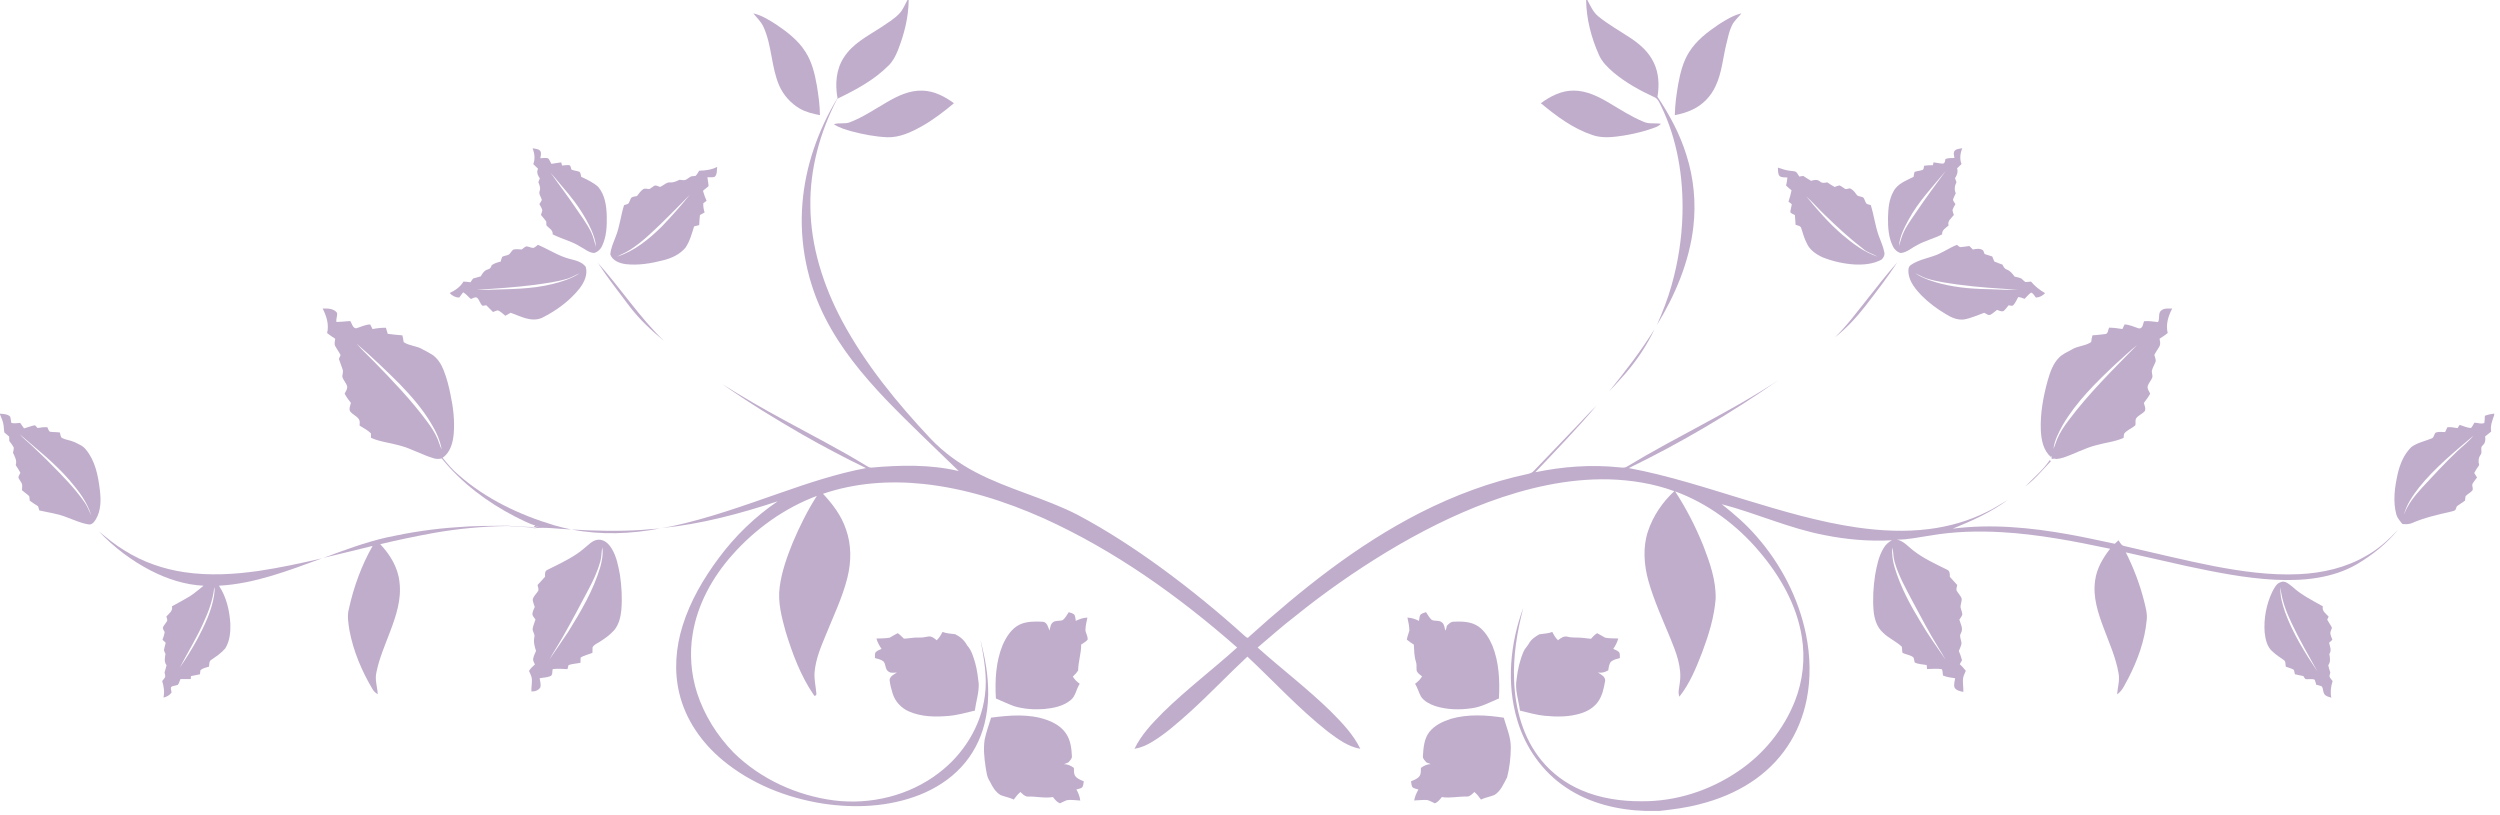<svg width="414" height="135" viewBox="0 0 414 135" fill="none" xmlns="http://www.w3.org/2000/svg">
<path d="M150.276 0H150.476C150.454 2.877 149.73 5.712 148.671 8.373C148.307 9.279 147.853 10.169 147.143 10.854C144.741 13.271 141.693 14.898 138.65 16.358C135.802 21.844 134.093 27.987 134.198 34.194C134.261 40.814 136.335 47.275 139.421 53.085C143.299 60.328 148.548 66.731 154.155 72.695C156.293 74.938 158.834 76.773 161.576 78.205C166.985 81.043 173.002 82.465 178.434 85.247C183.293 87.829 187.908 90.844 192.351 94.08C197.135 97.579 201.73 101.332 206.125 105.306C206.33 105.453 206.587 105.805 206.808 105.474C215.5 97.634 224.738 90.225 235.215 84.895C240.849 82.035 246.819 79.8 253.006 78.487C253.377 78.411 253.746 78.273 254.001 77.975C256.053 75.822 258.122 73.682 260.182 71.535C261.607 70.098 262.934 68.567 264.391 67.164C261.165 70.979 257.686 74.573 254.252 78.2C258.805 77.258 263.5 76.908 268.132 77.389C268.569 77.424 269.058 77.527 269.449 77.256C277.673 72.274 286.463 68.273 294.49 62.962C286.631 68.442 278.352 73.328 269.732 77.516C276.277 78.736 282.613 80.821 288.972 82.751C295.077 84.604 301.22 86.441 307.549 87.353C311.473 87.912 315.473 88.112 319.415 87.616C322.74 87.202 326.013 86.275 329.013 84.77C330.22 84.211 331.321 83.453 332.478 82.8C329.701 84.829 326.547 86.269 323.369 87.547C329.792 86.727 336.297 87.362 342.641 88.501C345.176 88.947 347.684 89.527 350.205 90.046C350.409 89.854 350.617 89.663 350.826 89.472C351.094 89.858 351.314 90.388 351.853 90.439C356.768 91.56 361.66 92.772 366.607 93.749C371.247 94.634 375.972 95.304 380.708 95.085C384.591 94.903 388.512 94.019 391.882 92.022C393.878 90.924 395.57 89.369 397.118 87.715C395.249 90.023 392.88 91.9 390.336 93.417C386.233 95.801 381.334 96.239 376.685 96.003C371.765 95.744 366.923 94.765 362.116 93.741C358.751 92.997 355.392 92.238 352.033 91.471C353.33 94.056 354.371 96.776 355.074 99.584C355.318 100.606 355.629 101.646 355.492 102.71C355.175 106.092 353.986 109.341 352.438 112.346C351.898 113.273 351.519 114.367 350.592 114.992C350.671 113.829 351.069 112.668 350.834 111.501C350.395 108.913 349.298 106.511 348.394 104.067C347.435 101.533 346.535 98.829 346.959 96.085C347.219 94.136 348.239 92.401 349.434 90.879C343.491 89.621 337.499 88.469 331.422 88.126C327.513 87.913 323.57 88.01 319.708 88.679C317.854 88.934 316.009 89.385 314.128 89.359C315.234 89.583 315.969 90.484 316.817 91.146C318.516 92.481 320.5 93.374 322.422 94.334C322.921 94.52 322.894 95.087 322.896 95.526C323.302 95.975 323.717 96.419 324.117 96.876C324.068 97.17 323.931 97.471 324.002 97.773C324.253 98.265 324.716 98.641 324.866 99.189C324.864 99.644 324.664 100.072 324.659 100.526C324.725 100.959 324.973 101.362 324.953 101.809C324.839 102.102 324.639 102.351 324.471 102.611C324.661 103.324 325.154 104.091 324.745 104.82C324.302 105.471 325.018 106.169 324.764 106.853C324.662 107.176 324.516 107.483 324.384 107.795C324.588 108.294 324.767 108.804 324.907 109.328C324.779 109.545 324.658 109.765 324.542 109.987C324.895 110.332 325.24 110.686 325.539 111.083C325.321 111.561 325.073 112.046 325.06 112.582C325.041 113.247 325.146 113.909 325.132 114.578C324.601 114.476 323.968 114.356 323.67 113.854C323.509 113.353 323.707 112.82 323.768 112.318C323.084 112.218 322.389 112.138 321.753 111.861C321.712 111.517 321.702 111.171 321.605 110.84C320.788 110.658 319.945 110.791 319.12 110.798C319.095 110.573 319.073 110.349 319.055 110.125C318.396 110.002 317.689 110.013 317.081 109.709C316.971 109.432 317.008 109.103 316.851 108.852C316.328 108.422 315.598 108.424 315.031 108.079C314.978 107.751 315.006 107.415 314.938 107.091C313.987 106.2 312.739 105.687 311.815 104.755C310.797 103.847 310.392 102.462 310.266 101.147C310.098 99.182 310.223 97.2 310.515 95.252C310.8 93.678 311.111 92.053 311.98 90.679C312.288 90.157 312.767 89.767 313.289 89.469C309.567 89.672 305.824 89.355 302.171 88.62C296.318 87.514 290.863 84.996 285.119 83.495C287.192 85.121 289.198 86.854 290.917 88.862C294.936 93.445 297.832 99.045 299.065 105.026C299.783 108.574 299.901 112.271 299.185 115.831C298.634 118.611 297.562 121.297 295.973 123.647C294.41 125.989 292.341 127.977 289.993 129.522C287.406 131.225 284.498 132.411 281.5 133.167C279.308 133.757 277.052 134.036 274.803 134.292H272.518C267.909 134.145 263.222 133.033 259.361 130.429C255.44 127.842 252.599 123.778 251.27 119.293C249.436 113.198 250.069 106.555 252.262 100.64C251.23 104.581 250.555 108.65 250.737 112.736C250.916 117.425 252.236 122.224 255.25 125.903C257.004 128.062 259.308 129.755 261.861 130.847C264.989 132.199 268.425 132.701 271.816 132.69C277.517 132.744 283.178 130.917 287.871 127.7C292.052 124.885 295.369 120.804 297.231 116.118C298.557 112.765 298.965 109.058 298.386 105.499C297.554 100.195 294.79 95.387 291.35 91.341C287.624 86.928 282.836 83.369 277.398 81.371C279.249 84.189 280.78 87.211 282.054 90.331C283.144 93.159 284.196 96.112 284.111 99.185C283.867 102.228 282.95 105.174 281.883 108.018C280.887 110.586 279.83 113.204 278.102 115.374C277.814 114.607 278.114 113.797 278.181 113.019C278.544 110.49 277.565 108.045 276.633 105.748C275.333 102.596 273.907 99.481 272.975 96.192C272.239 93.528 272.025 90.638 272.905 87.981C273.75 85.437 275.304 83.148 277.271 81.336C273.799 80.074 270.109 79.481 266.426 79.381C259.575 79.224 252.799 80.808 246.405 83.167C240.57 85.335 235.004 88.175 229.677 91.383C224.381 94.599 219.293 98.159 214.472 102.052C212.333 103.693 210.323 105.493 208.264 107.232C212.265 110.804 216.547 114.06 220.386 117.813C222.237 119.68 224.107 121.612 225.271 124.003C223.237 123.656 221.54 122.384 219.926 121.18C215.133 117.411 211.009 112.896 206.57 108.735C203.352 111.738 200.324 114.941 197.062 117.899C195.071 119.674 193.078 121.477 190.785 122.858C189.887 123.402 188.911 123.83 187.87 124.004C188.998 121.662 190.82 119.766 192.63 117.941C196.512 114.148 200.844 110.861 204.872 107.23C195.191 98.717 184.558 91.129 172.774 85.808C166.426 82.987 159.715 80.84 152.783 80.127C147.254 79.56 141.57 79.964 136.29 81.773C137.892 83.484 139.349 85.406 140.093 87.656C141.009 90.209 140.986 93.022 140.335 95.635C139.525 98.909 138.043 101.958 136.788 105.075C135.952 107.09 135.071 109.144 134.894 111.342C134.797 112.535 135.111 113.703 135.192 114.886C135.239 115.155 134.84 115.403 134.737 115.052C132.574 111.889 131.227 108.251 130.107 104.61C129.445 102.203 128.766 99.699 129.119 97.184C129.448 94.642 130.329 92.216 131.281 89.849C132.414 87.177 133.706 84.564 135.271 82.118C129.893 84.143 125.094 87.578 121.292 91.87C117.999 95.558 115.497 100.075 114.705 104.992C114.169 108.233 114.431 111.591 115.424 114.721C116.627 118.435 118.76 121.826 121.477 124.62C125.941 129.012 131.934 131.746 138.122 132.55C144.185 133.304 150.567 131.758 155.438 128.025C159.511 124.953 162.457 120.297 163.095 115.197C163.538 112.076 162.921 108.95 162.356 105.89C162.685 107.332 163.05 108.768 163.277 110.232C163.785 113.424 163.831 116.734 163.026 119.883C162.362 122.524 161.057 125.011 159.199 127.009C157.297 129.075 154.866 130.609 152.265 131.638C147.209 133.62 141.61 133.882 136.28 133.075C130.252 132.129 124.351 129.787 119.64 125.857C116.216 123.009 113.519 119.165 112.491 114.796C111.596 111.117 111.913 107.221 113.037 103.629C114.303 99.548 116.492 95.814 119.033 92.401C121.732 88.76 125.03 85.565 128.783 83.017C122.549 85.069 116.159 86.791 109.614 87.442C110.139 87.348 110.666 87.265 111.189 87.163C117.311 85.856 123.208 83.715 129.108 81.665C133.794 80.025 138.52 78.441 143.409 77.516C139.871 75.792 136.383 73.967 132.967 72.014C128.415 69.391 123.925 66.642 119.627 63.619C122.941 65.703 126.328 67.671 129.778 69.524C134.339 72.026 138.984 74.385 143.424 77.104C143.695 77.247 143.966 77.464 144.294 77.436C149.108 77.007 154.036 76.885 158.772 78.008C154.729 74.064 150.602 70.206 146.687 66.132C142.842 62.087 139.237 57.725 136.694 52.728C133.696 46.902 132.346 40.235 132.881 33.702C133.364 27.516 135.493 21.522 138.69 16.226C138.271 13.95 138.45 11.455 139.763 9.487C141.197 7.238 143.638 5.992 145.811 4.585C146.898 3.841 148.069 3.177 148.973 2.201C149.564 1.569 149.855 0.741 150.276 0ZM313.381 90.659C313.246 91.788 313.449 92.926 313.763 94.009C314.726 97.204 316.32 100.164 318.051 103.003C319.309 105.157 320.777 107.178 322.183 109.237C321.806 108.534 321.362 107.872 320.959 107.187C319.446 104.735 318.117 102.177 316.753 99.642C315.628 97.488 314.396 95.359 313.734 93.005C313.499 92.241 313.572 91.429 313.381 90.659Z" fill="#B099BF" fill-opacity="0.8"/>
<path d="M262.66 0H262.865C263.379 0.987 263.841 2.054 264.742 2.763C266.332 4.044 268.118 5.048 269.821 6.166C271.446 7.215 272.989 8.532 273.836 10.309C274.713 12.071 274.797 14.116 274.48 16.029C276.485 19.026 278.213 22.241 279.276 25.699C280.495 29.52 280.879 33.599 280.418 37.582C279.744 43.386 277.404 48.875 274.384 53.832C275.318 51.665 276.203 49.472 276.828 47.193C277.9 43.412 278.503 39.499 278.615 35.572C278.786 29.372 277.777 23.041 275.021 17.442C274.754 16.917 274.52 16.292 273.919 16.072C271.54 14.969 269.218 13.693 267.2 12.003C266.232 11.165 265.275 10.244 264.765 9.046C263.5 6.203 262.706 3.12 262.66 0Z" fill="#B099BF" fill-opacity="0.8"/>
<path d="M124.759 2.213C126.135 2.536 127.349 3.299 128.527 4.05C130.372 5.292 132.2 6.687 133.392 8.6C134.469 10.274 134.934 12.243 135.273 14.181C135.541 15.798 135.769 17.432 135.782 19.073C134.646 18.835 133.486 18.588 132.471 17.998C130.965 17.127 129.739 15.77 129.04 14.176C127.697 11.073 127.846 7.548 126.439 4.468C126.049 3.599 125.335 2.951 124.759 2.213Z" fill="#B099BF" fill-opacity="0.8"/>
<path d="M284.63 4.038C285.801 3.29 287.013 2.538 288.38 2.213C287.866 2.889 287.173 3.434 286.808 4.215C286.344 5.171 286.14 6.222 285.893 7.247C285.306 9.588 285.149 12.063 284.096 14.267C283.321 15.953 281.965 17.369 280.275 18.151C279.351 18.601 278.355 18.876 277.351 19.072C277.377 17.326 277.625 15.59 277.924 13.871C278.259 12.06 278.711 10.224 279.705 8.652C280.902 6.704 282.764 5.301 284.63 4.038Z" fill="#B099BF" fill-opacity="0.8"/>
<path d="M146.892 16.907C148.679 15.867 150.653 14.926 152.772 15.008C154.694 15.057 156.454 15.981 157.974 17.093C156.286 18.497 154.545 19.851 152.623 20.923C150.878 21.895 148.971 22.794 146.926 22.73C144.932 22.637 142.959 22.261 141.031 21.748C140.011 21.465 138.981 21.154 138.085 20.575C138.963 20.265 139.939 20.598 140.801 20.225C142.962 19.378 144.895 18.068 146.892 16.907Z" fill="#B099BF" fill-opacity="0.8"/>
<path d="M255.165 17.093C256.737 15.936 258.581 14.989 260.58 15.003C262.759 14.989 264.752 16.023 266.58 17.104C268.395 18.179 270.176 19.341 272.135 20.145C273.046 20.59 274.084 20.332 275.053 20.501C274.793 20.777 274.463 20.963 274.113 21.092C272.439 21.738 270.682 22.14 268.919 22.442C267.185 22.711 265.361 22.95 263.667 22.352C260.473 21.276 257.729 19.226 255.165 17.093Z" fill="#B099BF" fill-opacity="0.8"/>
<path d="M88.203 24.551C88.628 24.65 89.159 24.619 89.461 24.995C89.71 25.352 89.524 25.806 89.483 26.201C89.92 26.204 90.397 26.07 90.813 26.252C91.021 26.518 91.147 26.838 91.309 27.134C91.854 27.052 92.398 26.954 92.946 26.889C92.977 27.02 93.042 27.282 93.072 27.413C93.482 27.397 93.896 27.291 94.306 27.351C94.546 27.513 94.532 27.842 94.629 28.087C95.062 28.266 95.543 28.288 95.978 28.458C96.179 28.669 96.16 29.007 96.246 29.278C97.224 29.747 98.233 30.203 99.051 30.935C100.18 32.258 100.429 34.063 100.48 35.741C100.511 37.425 100.454 39.183 99.704 40.725C99.474 41.272 98.995 41.709 98.435 41.891C97.571 41.886 96.892 41.265 96.166 40.883C94.731 39.947 93.031 39.585 91.52 38.806C91.606 38.09 90.91 37.802 90.51 37.355C90.403 37.104 90.561 36.788 90.376 36.564C90.125 36.228 89.837 35.922 89.581 35.59C89.667 35.332 89.77 35.074 89.809 34.802C89.706 34.437 89.492 34.12 89.319 33.787C89.467 33.57 89.624 33.356 89.731 33.112C89.617 32.609 89.151 32.15 89.373 31.612C89.559 31.115 89.335 30.624 89.15 30.165C89.23 29.955 89.312 29.744 89.396 29.536C89.062 29.07 88.806 28.505 89.102 27.947C88.839 27.687 88.571 27.431 88.308 27.172C88.657 26.318 88.517 25.391 88.203 24.551ZM91.166 28.611C92.536 30.531 93.967 32.41 95.287 34.366C96.186 35.7 97.172 36.987 97.887 38.433C98.273 39.206 98.421 40.067 98.709 40.877C98.632 39.856 98.282 38.88 97.873 37.951C96.896 35.815 95.575 33.847 94.083 32.039C93.089 30.913 92.174 29.721 91.166 28.611Z" fill="#B099BF" fill-opacity="0.8"/>
<path d="M323.72 24.939C324.04 24.624 324.527 24.645 324.94 24.547C324.622 25.386 324.482 26.308 324.83 27.163C324.582 27.399 324.336 27.634 324.094 27.872C324.279 28.452 324.076 29.031 323.749 29.513C323.826 29.732 323.906 29.949 323.989 30.168C323.691 30.748 323.601 31.4 323.875 32.008C323.711 32.369 323.507 32.715 323.415 33.102C323.492 33.362 323.672 33.573 323.823 33.796C323.643 34.124 323.432 34.44 323.329 34.802C323.364 35.073 323.47 35.328 323.56 35.589C323.184 36.136 322.443 36.571 322.682 37.338C322.224 37.751 321.553 38.087 321.621 38.806C320.287 39.499 318.804 39.852 317.487 40.582C316.586 41.031 315.813 41.794 314.774 41.904C314.189 41.76 313.694 41.306 313.452 40.76C312.73 39.303 312.641 37.639 312.65 36.04C312.695 34.568 312.801 33.022 313.554 31.716C314.201 30.411 315.679 29.904 316.894 29.278C316.937 29.008 316.967 28.731 317.051 28.469C317.455 28.32 317.897 28.3 318.307 28.157C318.633 28.1 318.541 27.679 318.647 27.442C319.121 27.371 319.605 27.353 320.088 27.357C320.116 27.239 320.17 27.003 320.196 26.884C320.7 26.942 321.199 27.076 321.71 27.092C322.115 27.086 322.08 26.593 322.18 26.318C322.651 26.165 323.15 26.153 323.646 26.165C323.609 25.765 323.413 25.281 323.72 24.939ZM316.06 36.382C315.327 37.748 314.584 39.185 314.469 40.756C314.627 40.314 314.732 39.855 314.874 39.408C315.356 37.876 316.345 36.582 317.229 35.265C318.821 32.906 320.51 30.616 322.198 28.324C320.041 30.921 317.681 33.394 316.06 36.382Z" fill="#B099BF" fill-opacity="0.8"/>
<path d="M115.786 28.27C116.806 28.24 117.839 28.12 118.759 27.639C118.688 28.17 118.788 28.811 118.403 29.241C118.026 29.45 117.559 29.312 117.148 29.358C117.192 29.845 117.317 30.322 117.337 30.812C117.059 31.107 116.7 31.312 116.418 31.606C116.564 32.173 116.775 32.718 117.009 33.254C116.829 33.391 116.647 33.527 116.466 33.659C116.43 34.18 116.533 34.693 116.683 35.19C116.429 35.335 116.171 35.47 115.914 35.601C115.843 36.153 115.823 36.708 115.788 37.263C115.508 37.341 115.224 37.415 114.944 37.491C114.564 38.692 114.242 39.939 113.529 40.998C112.594 42.123 111.209 42.77 109.81 43.106C107.807 43.628 105.719 43.973 103.649 43.746C102.631 43.612 101.449 43.191 101.065 42.142C101.145 41.131 101.576 40.191 101.932 39.254C102.636 37.556 102.785 35.701 103.348 33.961C103.588 33.876 103.871 33.864 104.074 33.696C104.273 33.41 104.342 33.059 104.521 32.761C104.784 32.532 105.159 32.536 105.484 32.466C105.805 32.076 106.073 31.622 106.502 31.338C106.813 31.124 107.195 31.32 107.541 31.303C107.852 31.143 108.108 30.892 108.42 30.73C108.736 30.672 109.029 30.876 109.326 30.959C109.9 30.71 110.365 30.125 111.043 30.202C111.581 30.243 112.063 29.986 112.537 29.772C112.85 29.794 113.173 29.878 113.487 29.804C113.849 29.654 114.128 29.352 114.491 29.199C114.721 29.165 114.956 29.167 115.189 29.128C115.438 28.882 115.597 28.563 115.786 28.27ZM109.599 36.909C107.923 38.523 106.241 40.172 104.261 41.413C103.608 41.84 102.872 42.108 102.2 42.496C105.074 41.572 107.475 39.605 109.594 37.514C111.208 35.826 112.768 34.081 114.228 32.259C112.694 33.818 111.172 35.389 109.599 36.909Z" fill="#B099BF" fill-opacity="0.8"/>
<path d="M294.416 27.761C295.087 27.958 295.748 28.224 296.452 28.286C296.763 28.335 297.099 28.318 297.396 28.451C297.641 28.665 297.785 28.965 297.966 29.235C298.18 29.202 298.4 29.168 298.62 29.131C299.05 29.405 299.47 29.697 299.917 29.948C300.402 29.786 300.959 29.677 301.385 30.048C301.723 30.368 302.164 30.293 302.578 30.194C302.983 30.463 303.391 30.733 303.822 30.964C304.083 30.864 304.338 30.745 304.622 30.699C304.973 30.844 305.253 31.112 305.581 31.303C305.831 31.34 306.075 31.224 306.328 31.183C306.802 31.374 307.127 31.77 307.408 32.182C307.654 32.636 308.296 32.444 308.63 32.783C308.806 33.082 308.868 33.442 309.089 33.719C309.296 33.858 309.554 33.886 309.795 33.961C310.323 35.604 310.52 37.334 311.093 38.965C311.427 39.879 311.846 40.771 312.032 41.734C312.166 42.186 311.925 42.694 311.587 42.989C310.221 43.731 308.617 43.87 307.09 43.796C305.305 43.683 303.539 43.283 301.874 42.631C300.775 42.137 299.666 41.398 299.184 40.244C298.76 39.456 298.56 38.583 298.272 37.743C298.144 37.36 297.653 37.364 297.347 37.218C297.303 36.679 297.291 36.137 297.228 35.6C296.968 35.459 296.635 35.396 296.475 35.13C296.507 34.697 296.657 34.284 296.72 33.856C296.577 33.659 296.359 33.544 296.172 33.404C296.387 32.786 296.549 32.15 296.681 31.509C296.366 31.26 296.051 31.009 295.774 30.721C295.874 30.285 295.964 29.844 295.994 29.398C295.566 29.338 295.067 29.441 294.709 29.158C294.376 28.78 294.454 28.226 294.416 27.761ZM299.133 32.533C300.964 34.762 302.86 36.956 305.053 38.841C306.813 40.332 308.709 41.778 310.928 42.496C310.123 42.022 309.165 41.809 308.47 41.151C306.242 39.44 304.178 37.528 302.168 35.567C301.124 34.588 300.206 33.48 299.133 32.533Z" fill="#B099BF" fill-opacity="0.8"/>
<path d="M89.07 40.542C90.839 41.275 92.452 42.385 94.32 42.87C95.282 43.112 96.38 43.346 97.001 44.195C97.372 45.467 96.733 46.766 95.98 47.767C94.323 49.846 92.116 51.445 89.754 52.636C87.989 53.407 86.204 52.372 84.556 51.792C84.268 51.966 83.977 52.137 83.68 52.292C83.273 51.969 82.908 51.545 82.397 51.394C82.138 51.462 81.893 51.571 81.645 51.67C81.26 51.308 80.895 50.925 80.523 50.55C80.325 50.586 80.128 50.626 79.93 50.641C79.466 50.319 79.423 49.646 78.984 49.297C78.647 49.121 78.297 49.417 77.985 49.514C77.532 49.167 77.202 48.676 76.692 48.404C76.481 48.696 76.269 48.989 76.049 49.274C75.428 49.267 74.872 48.99 74.466 48.528C75.368 48.089 76.237 47.524 76.745 46.628C77.133 46.646 77.521 46.686 77.908 46.743C78.051 46.538 78.192 46.332 78.334 46.127C78.761 46.006 79.189 45.886 79.617 45.762C79.888 45.266 80.222 44.751 80.811 44.609C81.168 44.536 81.336 44.247 81.422 43.916C81.862 43.6 82.385 43.445 82.906 43.321C82.987 43.053 83.042 42.776 83.171 42.527C83.499 42.343 83.889 42.33 84.231 42.177C84.548 41.952 84.696 41.559 85.009 41.33C85.463 41.218 85.936 41.293 86.399 41.312C86.644 41.13 86.871 40.908 87.16 40.796C87.57 40.809 87.936 41.068 88.347 41.054C88.628 40.951 88.839 40.725 89.07 40.542ZM94.124 46.1C92.31 46.679 90.41 46.897 88.532 47.173C85.358 47.578 82.163 47.791 78.97 47.981C79.594 48.02 80.221 48.006 80.846 47.991C84.397 47.857 87.996 47.915 91.469 47.041C93.041 46.651 94.625 46.154 95.986 45.254C95.356 45.514 94.771 45.879 94.124 46.1Z" fill="#B099BF" fill-opacity="0.8"/>
<path d="M320.082 42.433C321.498 41.998 322.697 41.087 324.066 40.542C324.291 40.685 324.481 40.991 324.79 40.913C325.237 40.874 325.679 40.796 326.128 40.74C326.316 40.937 326.513 41.131 326.715 41.321C327.273 41.188 327.929 41.087 328.415 41.476C328.508 41.66 328.566 41.858 328.64 42.054C329.05 42.23 329.495 42.306 329.912 42.471C330.059 42.744 330.117 43.056 330.282 43.321C330.704 43.52 331.16 43.643 331.597 43.811C331.773 44.15 331.948 44.53 332.349 44.646C332.909 44.857 333.276 45.34 333.619 45.807C333.995 45.898 334.391 45.955 334.743 46.132C334.976 46.309 335.156 46.555 335.416 46.705C335.72 46.708 336.023 46.656 336.333 46.622C336.975 47.412 337.784 48.032 338.663 48.542C338.264 48.98 337.733 49.254 337.137 49.274C336.901 48.978 336.729 48.585 336.353 48.448C335.94 48.738 335.629 49.14 335.275 49.489C334.934 49.343 334.582 49.229 334.217 49.192C333.96 49.637 333.766 50.128 333.425 50.516C333.21 50.749 332.886 50.569 332.626 50.556C332.355 50.866 332.128 51.219 331.816 51.487C331.454 51.688 331.061 51.413 330.71 51.319C330.35 51.578 330.029 51.893 329.644 52.109C329.267 52.303 328.917 51.938 328.597 51.796C327.481 52.184 326.399 52.699 325.229 52.904C324.148 53.031 323.121 52.585 322.231 52.018C320.772 51.159 319.402 50.142 318.21 48.939C317.265 47.952 316.329 46.836 316.077 45.453C316.009 44.914 315.923 44.198 316.463 43.865C317.544 43.124 318.852 42.836 320.082 42.433ZM317.167 45.249C317.868 45.756 318.675 46.084 319.479 46.392C322.171 47.344 325.032 47.734 327.875 47.847C329.952 47.875 332.028 48.052 334.107 47.988C330.846 47.766 327.576 47.575 324.333 47.133C322.566 46.876 320.784 46.656 319.077 46.118C318.405 45.906 317.809 45.527 317.167 45.249Z" fill="#B099BF" fill-opacity="0.8"/>
<path d="M314.184 43.454C312.553 45.949 310.729 48.309 308.911 50.67C307.425 52.578 305.769 54.37 303.865 55.87C305.868 53.912 307.526 51.648 309.269 49.466C310.877 47.438 312.462 45.388 314.184 43.454Z" fill="#B099BF" fill-opacity="0.8"/>
<path d="M98.997 43.525C102.795 47.735 105.887 52.559 110 56.492C107.897 54.752 105.876 52.883 104.225 50.7C102.448 48.333 100.617 46.003 98.997 43.525Z" fill="#B099BF" fill-opacity="0.8"/>
<path d="M53.427 51.092C54.253 51.066 55.289 51.071 55.819 51.818C55.896 52.312 55.617 52.814 55.717 53.325C56.481 53.302 57.242 53.213 58.006 53.162C58.294 53.57 58.386 54.342 58.987 54.368C59.757 54.143 60.482 53.751 61.303 53.726C61.423 53.986 61.548 54.245 61.691 54.496C62.419 54.348 63.162 54.263 63.907 54.277C64.007 54.611 64.101 54.949 64.21 55.281C65.014 55.4 65.824 55.463 66.635 55.535C66.73 55.905 66.792 56.281 66.849 56.657C67.8 57.294 69.011 57.259 69.981 57.85C70.511 58.138 71.056 58.401 71.566 58.726C72.465 59.339 73.073 60.296 73.462 61.297C73.974 62.593 74.327 63.95 74.598 65.318C75.052 67.434 75.311 69.611 75.142 71.777C75.012 73.264 74.601 74.92 73.289 75.807C74.107 76.816 74.951 77.821 75.953 78.656C80.48 82.634 86.039 85.272 91.78 86.988C92.703 87.262 93.639 87.474 94.579 87.681C92.487 87.613 90.393 87.243 88.301 87.49C88.54 87.408 89.016 87.245 89.255 87.163C88.86 87.211 88.478 87.342 88.083 87.354C86.754 87.29 85.428 87.169 84.099 87.108C79.937 87.162 75.779 87.551 71.681 88.284C68.76 88.819 65.851 89.43 62.962 90.115C64.597 91.836 65.914 93.99 66.154 96.396C66.511 99.196 65.609 101.937 64.634 104.521C63.785 106.771 62.804 108.993 62.33 111.362C62.044 112.563 62.495 113.761 62.556 114.961C62.225 114.762 61.917 114.511 61.722 114.174C59.909 111.139 58.505 107.823 57.859 104.335C57.687 103.189 57.462 102 57.769 100.857C58.565 97.21 59.858 93.653 61.703 90.403C58.994 91.069 56.288 91.743 53.573 92.375C57.025 91.106 60.479 89.803 64.072 88.99C67.877 88.16 71.74 87.561 75.63 87.311C78.391 87.068 81.168 87.085 83.938 87.057C85.409 87.135 86.878 87.26 88.354 87.279C88.448 87.189 88.543 87.102 88.64 87.015C87.445 86.69 86.375 86.047 85.261 85.528C80.657 83.147 76.417 79.96 73.149 75.913C72.705 76.036 72.242 76.024 71.803 75.885C69.892 75.322 68.151 74.298 66.223 73.783C64.632 73.324 62.951 73.184 61.429 72.501C61.425 72.254 61.422 72.009 61.422 71.764C60.883 71.218 60.183 70.888 59.546 70.478C59.558 70.141 59.638 69.773 59.453 69.468C59.097 68.863 58.338 68.657 57.958 68.073C57.752 67.632 58.02 67.157 58.112 66.721C57.727 66.234 57.353 65.737 57.071 65.182C57.245 64.828 57.511 64.478 57.504 64.069C57.4 63.484 56.925 63.068 56.723 62.524C56.606 62.084 56.911 61.632 56.743 61.198C56.552 60.607 56.315 60.031 56.118 59.443C56.21 59.225 56.304 59.008 56.398 58.793C56.145 58.292 55.802 57.847 55.535 57.356C55.314 56.965 55.451 56.51 55.515 56.099C55.058 55.796 54.59 55.508 54.169 55.154C54.525 53.754 54.066 52.334 53.427 51.092ZM59.07 56.928C59.96 57.975 60.983 58.897 61.936 59.883C65.01 63.037 68.073 66.226 70.7 69.772C71.387 70.697 72.029 71.666 72.481 72.73C72.702 73.294 72.87 73.879 73.141 74.422C72.878 72.889 72.205 71.453 71.403 70.13C69.986 67.73 68.136 65.618 66.211 63.614C63.901 61.314 61.552 59.045 59.07 56.928Z" fill="#B099BF" fill-opacity="0.8"/>
<path d="M357.975 51.359C358.477 50.997 359.13 51.115 359.713 51.092C359.074 52.331 358.612 53.746 358.973 55.143C358.555 55.502 358.089 55.791 357.627 56.084C357.688 56.489 357.818 56.935 357.619 57.327C357.359 57.825 356.998 58.267 356.758 58.777C356.86 59.105 356.985 59.435 356.997 59.783C356.849 60.271 356.566 60.704 356.407 61.189C356.198 61.632 356.567 62.11 356.402 62.563C356.201 63.043 355.817 63.428 355.662 63.929C355.543 64.388 355.886 64.79 356.071 65.182C355.783 65.738 355.403 66.234 355.024 66.728C355.124 67.167 355.401 67.665 355.163 68.102C354.768 68.543 354.166 68.743 353.8 69.213C353.51 69.564 353.732 70.047 353.6 70.446C353.022 70.951 352.243 71.201 351.761 71.815C351.688 72.038 351.696 72.276 351.673 72.507C350.238 73.164 348.641 73.289 347.138 73.726C345.26 74.195 343.56 75.148 341.735 75.767C341.338 75.901 340.922 75.973 340.511 76.013C340.261 75.927 340.009 75.938 339.769 76.015C339.738 75.839 339.716 75.665 339.701 75.491L339.613 75.67C338.376 74.581 338.039 72.867 337.962 71.296C337.845 68.484 338.358 65.681 339.109 62.98C339.499 61.657 339.947 60.273 340.936 59.264C341.529 58.622 342.36 58.3 343.106 57.876C344.09 57.259 345.334 57.311 346.298 56.643C346.343 56.269 346.406 55.894 346.512 55.532C347.202 55.463 347.898 55.437 348.585 55.324C349.133 55.317 349.07 54.628 349.261 54.26C350 54.273 350.738 54.359 351.47 54.487C351.597 54.239 351.711 53.985 351.83 53.73C352.674 53.749 353.421 54.157 354.211 54.39C354.87 54.44 354.864 53.629 355.052 53.193C355.828 53.114 356.599 53.262 357.373 53.335C357.714 52.711 357.305 51.79 357.975 51.359ZM350.382 60.249C347.121 63.313 343.87 66.501 341.586 70.386C340.916 71.618 340.234 72.901 340.055 74.308C340.301 73.793 340.451 73.237 340.668 72.707C341.139 71.603 341.815 70.602 342.534 69.644C345.915 65.121 349.962 61.16 353.903 57.136C352.675 58.112 351.559 59.216 350.382 60.249Z" fill="#B099BF" fill-opacity="0.8"/>
<path d="M266.492 64.782C269.164 61.475 271.77 58.101 274.007 54.48C272.761 57.119 271.129 59.572 269.232 61.788C268.326 62.792 267.445 63.822 266.492 64.782Z" fill="#B099BF" fill-opacity="0.8"/>
<path d="M0 68.499C0.571 68.572 1.246 68.55 1.683 68.988C1.788 69.328 1.79 69.69 1.88 70.035C2.359 70.163 2.855 70.064 3.339 70.029C3.542 70.34 3.753 70.646 3.976 70.944C4.588 70.785 5.171 70.522 5.795 70.42C5.951 70.557 6.077 70.722 6.214 70.879C6.75 70.779 7.295 70.716 7.843 70.751C7.977 70.996 8.031 71.318 8.262 71.495C8.809 71.575 9.367 71.538 9.913 71.623C10.03 71.928 9.969 72.383 10.309 72.548C10.925 72.864 11.643 72.895 12.27 73.189C12.972 73.528 13.753 73.816 14.236 74.464C15.77 76.315 16.244 78.758 16.528 81.08C16.73 82.72 16.757 84.516 15.882 85.982C15.614 86.424 15.22 86.969 14.621 86.832C13.38 86.638 12.231 86.088 11.057 85.662C9.602 85.07 8.033 84.881 6.513 84.528C6.442 84.297 6.374 84.066 6.305 83.835C5.834 83.543 5.367 83.239 4.922 82.907C4.899 82.657 4.897 82.406 4.837 82.164C4.469 81.796 4.021 81.522 3.631 81.177C3.655 80.861 3.702 80.544 3.665 80.228C3.567 79.873 3.297 79.602 3.131 79.278C2.898 78.941 3.268 78.605 3.376 78.293C3.143 77.851 2.877 77.43 2.601 77.016C2.851 76.284 2.449 75.613 2.15 74.972C2.201 74.687 2.302 74.401 2.273 74.11C2.081 73.713 1.785 73.378 1.534 73.018C1.531 72.773 1.542 72.527 1.505 72.285C1.269 72.042 0.972 71.872 0.733 71.637C0.638 71.278 0.664 70.897 0.607 70.532C0.542 69.858 0.243 69.243 0 68.623V68.499H0ZM3.273 71.925C3.912 72.664 4.706 73.24 5.401 73.922C6.391 74.877 7.409 75.804 8.364 76.794C10.34 78.784 12.323 80.792 13.939 83.093C14.452 83.784 14.747 84.598 15.116 85.368C14.456 83.138 12.996 81.253 11.506 79.511C9.049 76.686 6.105 74.352 3.273 71.925Z" fill="#B099BF" fill-opacity="0.8"/>
<path d="M411.494 68.854C411.99 68.666 412.509 68.552 413.039 68.487V68.735C412.743 69.616 412.352 70.519 412.54 71.469C412.209 71.746 411.873 72.012 411.536 72.276C411.621 72.81 411.587 73.363 411.148 73.737C410.61 74.151 411.177 74.861 410.764 75.345C410.405 75.839 410.39 76.442 410.552 77.013C410.251 77.435 409.973 77.872 409.734 78.331C409.887 78.578 410.039 78.824 410.199 79.072C409.939 79.432 409.639 79.765 409.425 80.153C409.34 80.475 409.554 80.814 409.475 81.14C409.175 81.57 408.661 81.773 408.308 82.152C408.245 82.395 408.233 82.646 408.212 82.897C407.769 83.219 407.312 83.521 406.86 83.832C406.774 84.043 406.702 84.26 406.603 84.465C406.368 84.631 406.067 84.665 405.804 84.744C403.677 85.229 401.535 85.71 399.527 86.58C399.002 86.835 398.412 86.828 397.848 86.777C397.449 86.299 397.021 85.819 396.835 85.214C396.242 83.022 396.564 80.709 397.044 78.528C397.417 76.887 398.087 75.239 399.307 74.042C400.295 73.308 401.538 73.069 402.661 72.611C403.098 72.473 403.052 71.903 403.351 71.636C403.845 71.452 404.389 71.552 404.909 71.549C405.043 71.284 405.166 71.013 405.293 70.742C405.853 70.716 406.415 70.782 406.967 70.897C407.079 70.716 407.198 70.535 407.321 70.355C407.932 70.565 408.539 70.833 409.195 70.882C409.432 70.622 409.579 70.295 409.763 69.995C410.298 69.996 410.901 70.287 411.405 70.04C411.474 69.648 411.467 69.248 411.494 68.854ZM400.612 80.698C399.559 82.06 398.535 83.52 398.099 85.207C398.734 83.51 399.889 82.09 401.091 80.763C403.004 78.722 404.883 76.646 406.92 74.729C407.811 73.876 408.819 73.14 409.591 72.168C406.432 74.826 403.218 77.473 400.612 80.698Z" fill="#B099BF" fill-opacity="0.8"/>
<path d="M339.444 76.183C339.499 76.247 339.558 76.312 339.621 76.38C338.261 77.803 337.003 79.354 335.413 80.538C336.779 79.112 338.33 77.831 339.444 76.183Z" fill="#B099BF" fill-opacity="0.8"/>
<path d="M106.44 87.744C107.387 87.667 108.334 87.568 109.284 87.517C104.483 88.437 99.493 88.617 94.677 87.688C98.594 87.912 102.524 88.009 106.44 87.744Z" fill="#B099BF" fill-opacity="0.8"/>
<path d="M16.38 87.996C17.741 89.124 19.107 90.259 20.632 91.164C23.635 93.065 27.063 94.251 30.573 94.76C34.634 95.359 38.769 95.125 42.816 94.549C46.354 94.018 49.851 93.266 53.333 92.456C47.804 94.475 42.199 96.671 36.259 96.993C37.5 98.86 38.022 101.122 38.147 103.335C38.187 104.714 38.048 106.18 37.303 107.375C36.667 108.136 35.832 108.691 35.022 109.247C34.597 109.471 34.677 109.99 34.614 110.39C34.133 110.553 33.598 110.633 33.199 110.974C33.143 111.196 33.148 111.43 33.117 111.659C32.618 111.761 32.116 111.852 31.619 111.964C31.611 112.086 31.597 112.332 31.589 112.454C31.02 112.468 30.45 112.46 29.88 112.449C29.747 112.765 29.669 113.113 29.464 113.395C29.124 113.546 28.734 113.55 28.397 113.714C28.161 113.975 28.398 114.357 28.411 114.662C28.106 115.14 27.605 115.391 27.069 115.523C27.274 114.604 27.137 113.667 26.857 112.782C27.026 112.557 27.23 112.355 27.348 112.098C27.397 111.849 27.288 111.604 27.246 111.362C27.365 110.961 27.488 110.564 27.582 110.159C27.143 109.614 27.294 108.918 27.405 108.291C27.31 108.082 27.202 107.878 27.145 107.657C27.217 107.242 27.357 106.842 27.441 106.431C27.262 106.271 27.082 106.112 26.904 105.953C27.062 105.531 27.208 105.103 27.271 104.657C27.152 104.395 26.864 104.121 27.018 103.814C27.183 103.497 27.436 103.238 27.613 102.93C27.819 102.671 27.595 102.36 27.553 102.086C27.981 101.607 28.676 101.15 28.472 100.409C29.467 99.862 30.47 99.33 31.44 98.74C32.253 98.235 32.955 97.577 33.712 96.996C30.662 96.85 27.705 95.886 25 94.503C21.787 92.843 18.852 90.636 16.38 87.996ZM35.48 97.232C35.278 99.299 34.551 101.264 33.681 103.135C32.547 105.681 31.075 108.052 29.792 110.52C30.822 109.05 31.762 107.516 32.63 105.947C33.855 103.634 35.025 101.235 35.449 98.627C35.51 98.167 35.596 97.691 35.48 97.232Z" fill="#B099BF" fill-opacity="0.8"/>
<path d="M97.779 89.923C98.295 89.516 98.983 89.244 99.641 89.435C100.385 89.627 100.934 90.233 101.316 90.872C102.105 92.188 102.391 93.721 102.667 95.21C102.941 97.132 103.06 99.085 102.892 101.022C102.776 102.196 102.488 103.414 101.723 104.344C101.038 105.114 100.195 105.728 99.326 106.275C98.906 106.546 98.382 106.734 98.127 107.193C98.101 107.496 98.135 107.803 98.108 108.109C97.463 108.397 96.739 108.494 96.149 108.909C96.145 109.189 96.137 109.469 96.125 109.753C95.472 109.9 94.787 109.911 94.153 110.136C94.078 110.355 94.029 110.583 93.97 110.809C93.157 110.761 92.339 110.715 91.526 110.801C91.406 111.203 91.592 111.845 91.07 111.998C90.527 112.209 89.931 112.198 89.365 112.321C89.429 112.808 89.609 113.308 89.493 113.801C89.213 114.323 88.566 114.531 88.004 114.511C87.972 113.861 88.104 113.218 88.086 112.569C88.069 112.046 87.822 111.57 87.602 111.109C87.858 110.694 88.206 110.35 88.577 110.037C88.466 109.711 88.206 109.4 88.303 109.04C88.389 108.602 88.592 108.202 88.768 107.795C88.525 107.061 88.311 106.289 88.489 105.513C88.637 105.005 88.152 104.603 88.206 104.099C88.295 103.577 88.532 103.098 88.672 102.59C88.491 102.333 88.271 102.092 88.166 101.792C88.146 101.336 88.392 100.923 88.552 100.511C88.426 100.118 88.264 99.731 88.215 99.319C88.315 98.706 88.868 98.319 89.151 97.797C89.215 97.485 89.075 97.18 89.016 96.878C89.424 96.413 89.848 95.963 90.266 95.509C90.242 95.102 90.194 94.557 90.653 94.368C92.279 93.545 93.947 92.783 95.466 91.766C96.306 91.244 97.004 90.534 97.779 89.923ZM99.394 93.052C98.925 94.674 98.205 96.213 97.409 97.699C96.045 100.281 94.677 102.864 93.237 105.407C92.512 106.688 91.699 107.918 90.986 109.206C92.022 107.709 93.04 106.2 94.061 104.692C96.165 101.292 98.247 97.808 99.393 93.949C99.688 92.875 99.91 91.748 99.738 90.635C99.578 91.435 99.635 92.267 99.394 93.052Z" fill="#B099BF" fill-opacity="0.8"/>
<path d="M376.284 98.01C376.619 97.409 376.927 96.659 377.634 96.424C378.38 96.046 379.06 96.751 379.622 97.166C381.105 98.532 382.927 99.425 384.667 100.411C384.456 101.162 385.181 101.629 385.62 102.112C385.562 102.24 385.445 102.496 385.386 102.624C385.626 103.076 385.95 103.482 386.17 103.947C386.104 104.258 385.907 104.536 385.899 104.86C385.951 105.237 386.108 105.59 386.239 105.949C386.056 106.109 385.874 106.269 385.7 106.432C385.825 107.056 386.167 107.709 385.737 108.294C385.851 108.924 385.982 109.606 385.56 110.158C385.646 110.569 385.768 110.972 385.897 111.374C385.848 111.614 385.733 111.855 385.785 112.104C385.913 112.354 386.105 112.562 386.282 112.782C385.997 113.674 385.871 114.611 386.064 115.539C385.671 115.388 385.197 115.337 384.936 114.976C384.667 114.594 384.742 114.082 384.51 113.69C384.214 113.53 383.878 113.472 383.564 113.384C383.483 113.107 383.429 112.825 383.316 112.563C382.828 112.358 382.288 112.526 381.782 112.463C381.638 112.312 381.544 112.129 381.439 111.959C380.974 111.842 380.503 111.755 380.039 111.658C379.982 111.41 379.941 111.162 379.865 110.926C379.452 110.669 378.969 110.57 378.524 110.401C378.45 110.014 378.554 109.502 378.154 109.272C377.555 108.847 376.927 108.46 376.397 107.948C375.42 107.19 375.162 105.887 375.025 104.727C374.857 102.434 375.303 100.089 376.284 98.01ZM377.649 97.247C377.535 98.649 377.958 100.018 378.394 101.332C379.673 104.881 381.698 108.096 383.778 111.223C382.301 108.564 380.781 105.926 379.482 103.174C378.598 101.296 377.835 99.331 377.649 97.247Z" fill="#B099BF" fill-opacity="0.8"/>
<path d="M176.001 102.687C176.427 102.339 176.677 101.828 176.983 101.378C177.308 101.503 177.722 101.541 177.946 101.846C178.078 102.151 178.097 102.49 178.154 102.816C178.753 102.516 179.393 102.294 180.071 102.271C179.912 102.981 179.754 103.7 179.746 104.433C179.86 104.932 180.151 105.4 180.113 105.93C179.82 106.277 179.413 106.488 179.042 106.733C179.062 108.192 178.548 109.592 178.539 111.046C178.292 111.416 177.993 111.745 177.659 112.038C177.943 112.523 178.354 112.907 178.805 113.238C178.207 114.103 178.149 115.306 177.266 115.968C176.056 116.945 174.471 117.263 172.96 117.413C171.276 117.533 169.551 117.439 167.929 116.94C166.907 116.561 165.919 116.097 164.918 115.669C164.754 112.671 164.891 109.565 166.063 106.76C166.671 105.428 167.512 104.067 168.881 103.415C170.081 102.87 171.444 102.898 172.731 102.963C173.43 103.083 173.581 103.879 173.794 104.438C173.931 103.927 173.952 103.291 174.457 102.986C174.93 102.733 175.503 102.869 176.001 102.687Z" fill="#B099BF" fill-opacity="0.8"/>
<path d="M235.198 101.846C235.417 101.546 235.822 101.504 236.147 101.372C236.438 101.807 236.694 102.28 237.079 102.645C237.605 102.921 238.32 102.662 238.799 103.078C239.211 103.408 239.213 103.971 239.339 104.439C239.483 104.191 239.55 103.914 239.596 103.636C239.901 103.323 240.236 102.953 240.713 102.95C242.097 102.893 243.611 102.915 244.802 103.728C245.906 104.496 246.613 105.701 247.141 106.911C248.251 109.68 248.382 112.722 248.224 115.666C246.762 116.264 245.355 117.069 243.767 117.277C241.732 117.585 239.61 117.542 237.641 116.912C236.757 116.598 235.847 116.144 235.311 115.346C234.944 114.661 234.753 113.895 234.337 113.236C234.79 112.899 235.203 112.506 235.491 112.015C235.157 111.728 234.727 111.485 234.591 111.04C234.533 110.547 234.648 110.039 234.471 109.56C234.18 108.648 234.188 107.689 234.131 106.746C233.726 106.498 233.332 106.234 232.974 105.924C233.05 105.403 233.262 104.918 233.395 104.415C233.382 103.689 233.225 102.976 233.07 102.271C233.743 102.302 234.387 102.514 234.984 102.819C235.044 102.493 235.049 102.148 235.198 101.846Z" fill="#B099BF" fill-opacity="0.8"/>
<path d="M155.119 106.03C155.536 105.642 155.82 105.146 156.079 104.646C156.745 104.912 157.466 104.932 158.17 105.023C159.003 105.422 159.727 106.058 160.16 106.883C160.905 107.695 161.19 108.782 161.498 109.813C161.806 110.92 161.945 112.066 162.077 113.205C162.128 114.725 161.627 116.184 161.432 117.678C159.987 118.013 158.555 118.435 157.072 118.558C154.86 118.754 152.538 118.716 150.477 117.796C149.235 117.249 148.238 116.171 147.83 114.872C147.601 114.122 147.387 113.356 147.313 112.575C147.414 111.953 148.049 111.675 148.528 111.374C148.047 111.376 147.498 111.524 147.094 111.182C146.535 110.797 146.735 109.971 146.284 109.515C145.884 109.206 145.374 109.104 144.898 108.978C144.904 108.634 144.802 108.228 145.063 107.952C145.326 107.717 145.671 107.604 145.987 107.455C145.619 106.928 145.306 106.361 145.132 105.741C145.87 105.698 146.623 105.748 147.351 105.593C147.792 105.353 148.206 105.066 148.663 104.852C149.053 105.099 149.342 105.46 149.686 105.761C150.514 105.739 151.332 105.537 152.165 105.579C152.697 105.608 153.217 105.511 153.735 105.407C154.28 105.319 154.731 105.705 155.119 106.03Z" fill="#B099BF" fill-opacity="0.8"/>
<path d="M254.922 105.04C255.633 104.92 256.375 104.928 257.059 104.646C257.316 105.142 257.592 105.641 258.009 106.024C258.451 105.653 259.015 105.263 259.625 105.448C260.386 105.647 261.176 105.539 261.95 105.616C262.46 105.662 262.968 105.73 263.481 105.785C263.766 105.427 264.094 105.1 264.487 104.855C264.944 105.074 265.363 105.367 265.811 105.602C266.527 105.739 267.263 105.704 267.99 105.738C267.812 106.354 267.522 106.93 267.157 107.456C267.45 107.595 267.765 107.706 268.027 107.909C268.338 108.169 268.227 108.613 268.248 108.969C267.739 109.107 267.202 109.229 266.784 109.568C266.452 109.965 266.409 110.512 266.326 111.005C265.803 111.326 265.218 111.477 264.607 111.365C265.1 111.695 265.853 112.016 265.816 112.72C265.605 113.955 265.346 115.249 264.582 116.278C263.909 117.191 262.887 117.787 261.818 118.123C259.876 118.745 257.8 118.731 255.79 118.535C254.401 118.398 253.061 117.996 251.709 117.676C251.483 115.939 250.819 114.205 251.156 112.437C251.333 110.864 251.689 109.304 252.322 107.851C252.533 107.376 252.935 107.024 253.186 106.571C253.559 105.873 254.25 105.419 254.922 105.04Z" fill="#B099BF" fill-opacity="0.8"/>
<path d="M240.251 119.042C243.098 118.22 246.126 118.408 249.023 118.848C249.484 120.484 250.215 122.087 250.189 123.816C250.177 125.467 249.979 127.123 249.579 128.723C248.997 129.776 248.547 130.997 247.469 131.655C246.741 131.941 245.957 132.065 245.248 132.406C244.926 131.952 244.588 131.504 244.153 131.151C243.825 131.462 243.493 131.849 243.02 131.911C241.595 131.857 240.183 132.22 238.76 131.995C238.446 132.406 238.115 132.824 237.627 133.035C237.212 132.861 236.826 132.616 236.396 132.491C235.658 132.425 234.922 132.54 234.188 132.559C234.292 131.911 234.571 131.313 234.887 130.743C234.574 130.645 234.239 130.594 233.963 130.417C233.704 130.143 233.74 129.727 233.666 129.385C234.172 129.168 234.745 128.978 235.081 128.509C235.346 128.116 235.283 127.617 235.303 127.17C235.776 126.813 236.313 126.55 236.92 126.534C236.684 126.433 236.445 126.34 236.208 126.256C235.973 125.937 235.572 125.652 235.632 125.211C235.722 123.83 235.823 122.325 236.713 121.194C237.596 120.088 238.937 119.475 240.251 119.042Z" fill="#B099BF" fill-opacity="0.8"/>
<path d="M164.125 118.84C167.15 118.452 170.336 118.164 173.272 119.191C174.573 119.638 175.848 120.38 176.6 121.569C177.291 122.646 177.447 123.962 177.507 125.213C177.561 125.649 177.162 125.935 176.931 126.251C176.684 126.342 176.443 126.44 176.204 126.547C176.814 126.551 177.364 126.804 177.839 127.169C177.853 127.622 177.793 128.133 178.072 128.524C178.409 128.981 178.97 129.169 179.473 129.382C179.398 129.718 179.43 130.112 179.202 130.395C178.928 130.602 178.568 130.635 178.251 130.743C178.582 131.307 178.81 131.921 178.896 132.573C178.155 132.531 177.407 132.405 176.667 132.508C176.27 132.647 175.907 132.861 175.526 133.035C175.023 132.832 174.687 132.403 174.365 131.991C172.968 132.231 171.581 131.854 170.182 131.915C169.679 131.888 169.326 131.475 168.986 131.154C168.556 131.513 168.2 131.948 167.881 132.405C167.187 132.071 166.421 131.943 165.707 131.672C164.863 131.17 164.347 130.303 163.94 129.437C163.414 128.693 163.347 127.766 163.2 126.898C162.982 125.418 162.828 123.898 163.07 122.413C163.337 121.2 163.759 120.026 164.125 118.84Z" fill="#B099BF" fill-opacity="0.8"/>
</svg>
